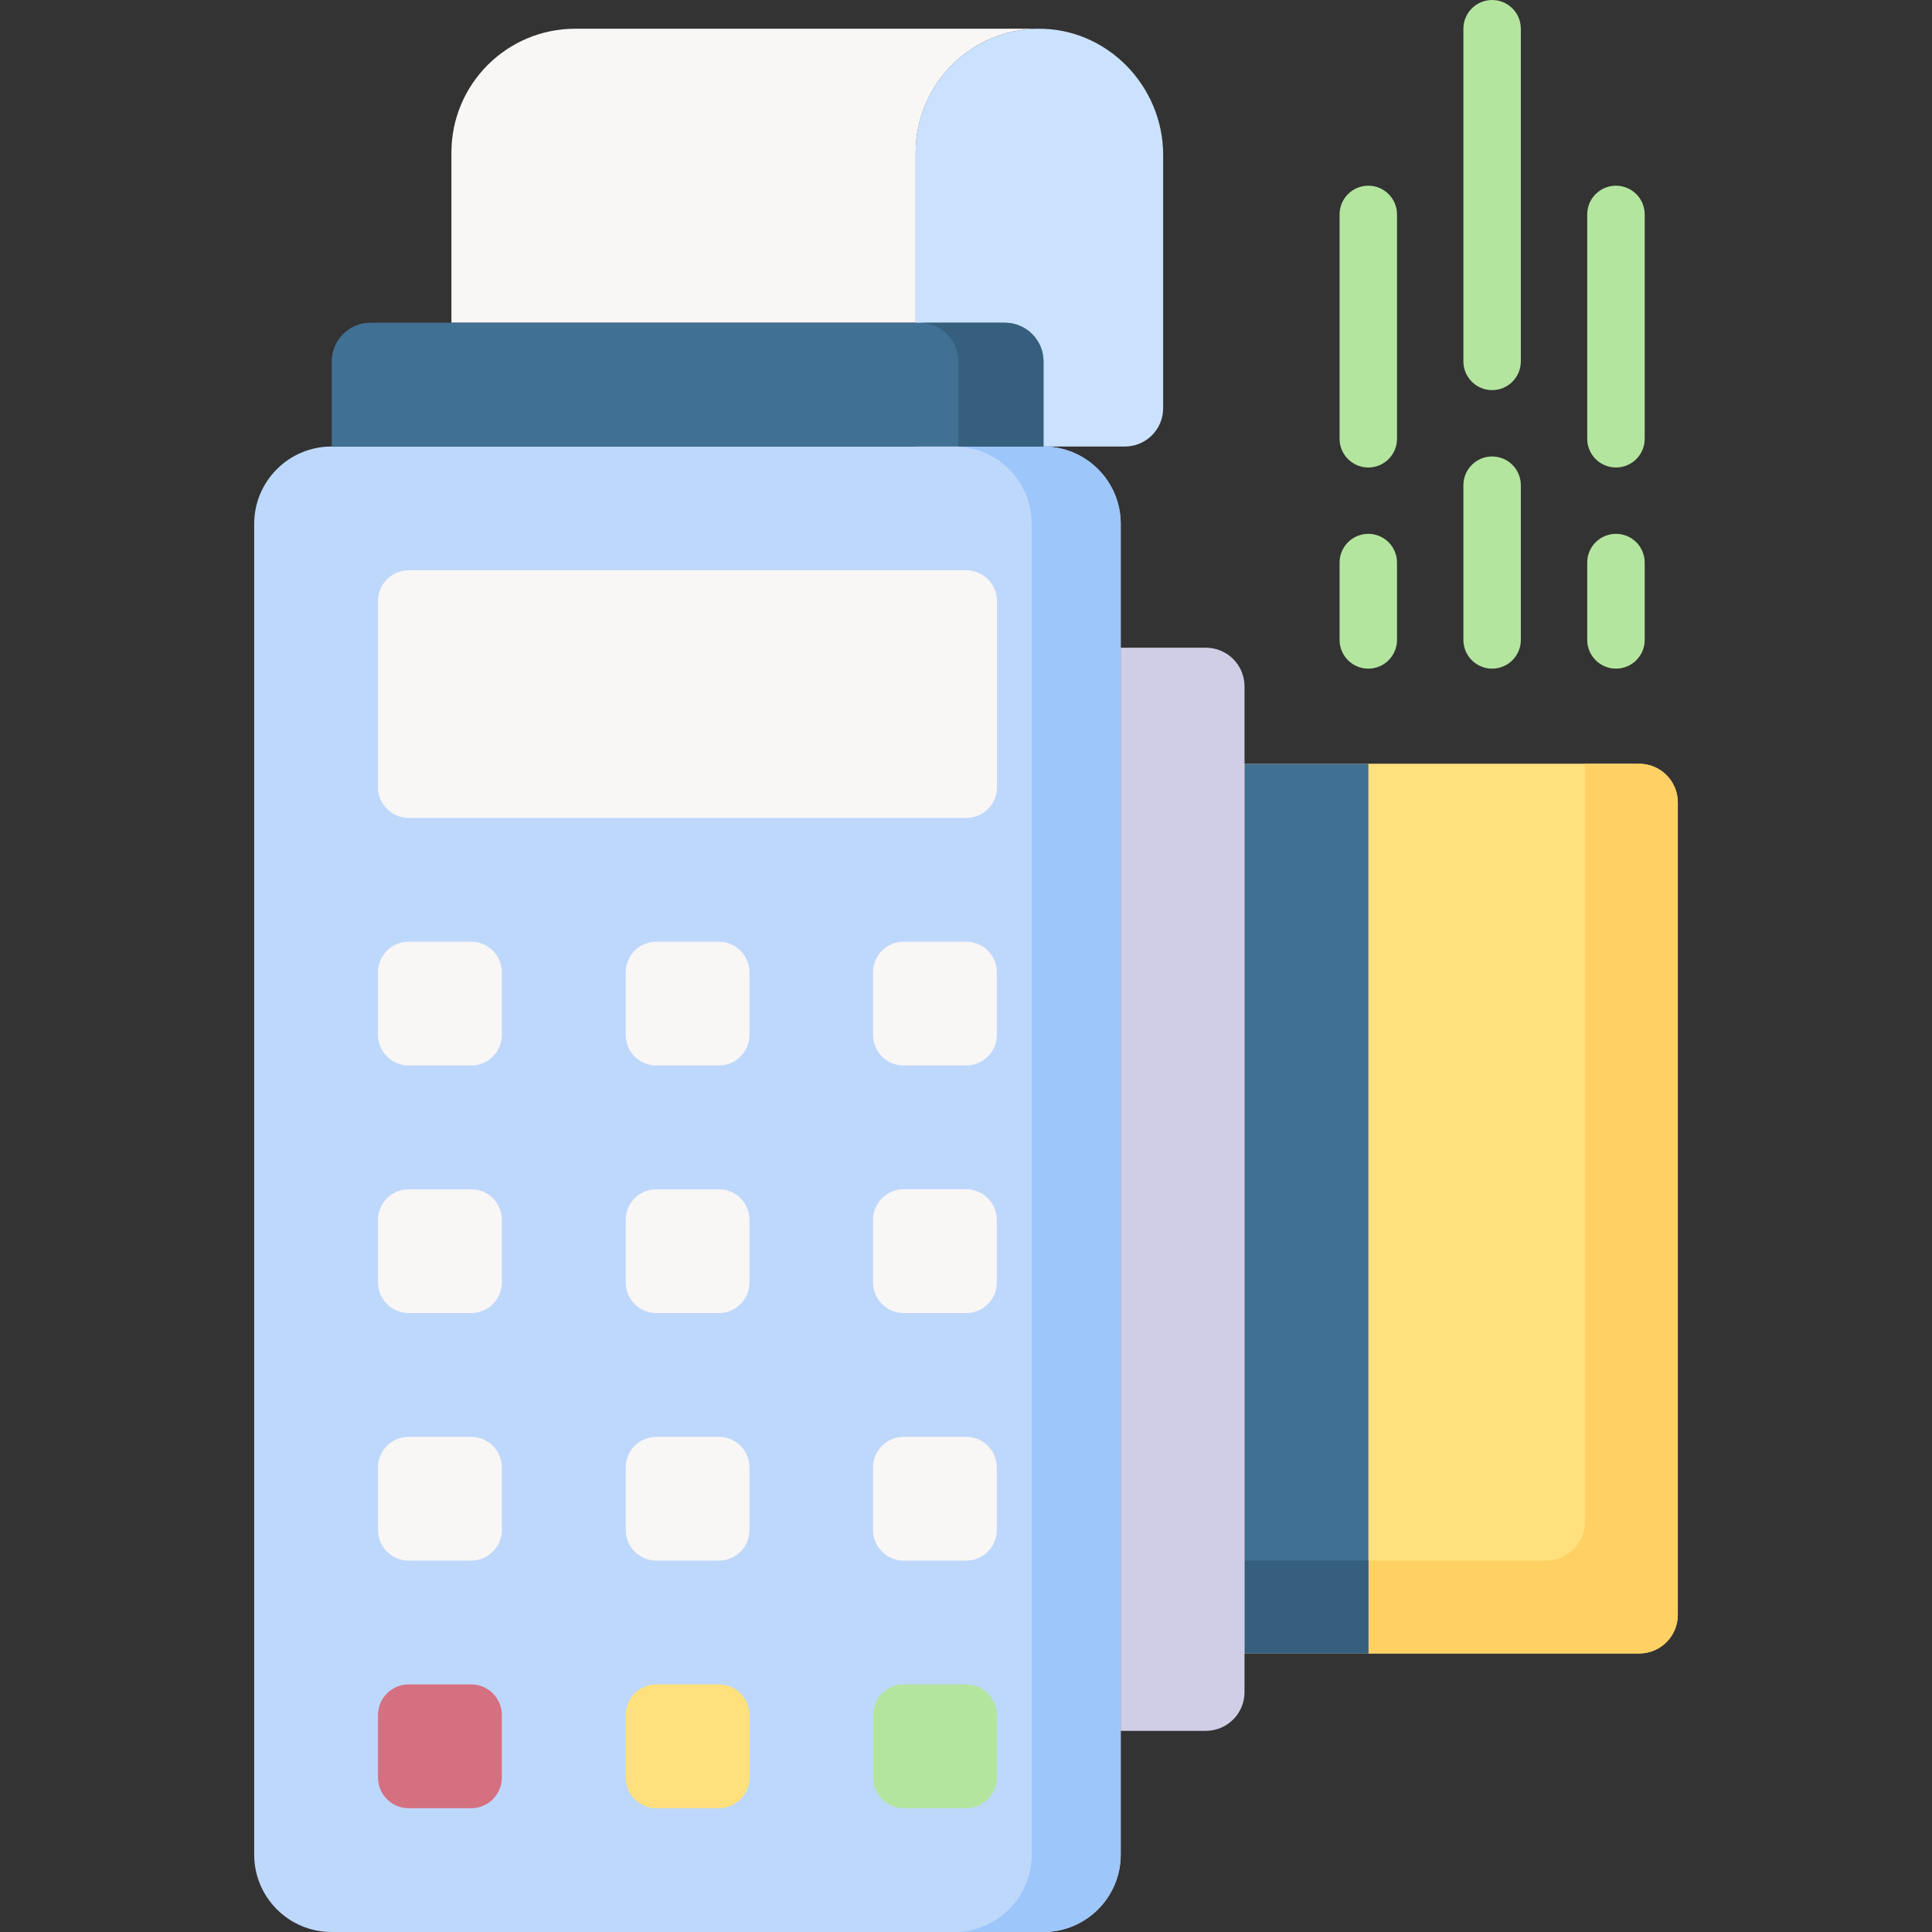<svg width="44" height="44" viewBox="0 0 44 44" fill="none" xmlns="http://www.w3.org/2000/svg">
<rect x="0" y="0" width="44" height="44" fill="#333333" stroke="none"/>
<g clip-path="url(#clip0_3233_51376)">
<path d="M28.344 37.657V17.394H37.33C37.817 17.394 38.211 17.788 38.211 18.275V36.776C38.211 37.263 37.817 37.657 37.33 37.657H28.344V37.657Z" fill="#FFE07D"/>
<path d="M37.33 17.394H36.097V34.661C36.097 35.148 35.702 35.542 35.216 35.542H28.344V37.657H37.33C37.817 37.657 38.211 37.262 38.211 36.776V18.274C38.211 17.788 37.817 17.394 37.33 17.394Z" fill="#FFD064"/>
<path d="M31.164 17.394V37.657H28.345V17.394H31.164Z" fill="#407093"/>
<path d="M28.344 35.542H31.163V37.657H28.344V35.542Z" fill="#365E7D"/>
<path d="M7.551 10.169H23.762C24.735 10.169 25.524 10.958 25.524 11.931V42.238C25.524 43.211 24.735 44 23.762 44H7.551C6.578 44 5.789 43.211 5.789 42.238V11.931C5.789 10.958 6.578 10.169 7.551 10.169Z" fill="#BED8FB"/>
<path d="M23.761 10.169H21.734C22.707 10.169 23.496 10.958 23.496 11.931V42.238C23.496 43.211 22.707 44 21.734 44H23.761C24.734 44 25.523 43.211 25.523 42.238V11.931C25.523 10.958 24.734 10.169 23.761 10.169Z" fill="#9DC6FB"/>
<path d="M16.372 24.266H14.948C14.562 24.266 14.25 23.953 14.25 23.568V22.144C14.25 21.759 14.562 21.446 14.948 21.446H16.372C16.757 21.446 17.069 21.759 17.069 22.144V23.568C17.069 23.953 16.757 24.266 16.372 24.266Z" fill="#F9F6F6"/>
<path d="M10.731 24.266H9.307C8.922 24.266 8.609 23.953 8.609 23.568V22.144C8.609 21.759 8.922 21.446 9.307 21.446H10.731C11.116 21.446 11.429 21.759 11.429 22.144V23.568C11.429 23.953 11.116 24.266 10.731 24.266Z" fill="#F9F6F6"/>
<path d="M16.372 29.904H14.948C14.562 29.904 14.25 29.592 14.25 29.206V27.783C14.25 27.397 14.562 27.085 14.948 27.085H16.372C16.757 27.085 17.069 27.397 17.069 27.783V29.206C17.069 29.592 16.757 29.904 16.372 29.904Z" fill="#F9F6F6"/>
<path d="M10.731 29.904H9.307C8.922 29.904 8.609 29.592 8.609 29.206V27.783C8.609 27.397 8.922 27.085 9.307 27.085H10.731C11.116 27.085 11.429 27.397 11.429 27.783V29.206C11.429 29.592 11.116 29.904 10.731 29.904Z" fill="#F9F6F6"/>
<path d="M16.372 35.542H14.948C14.562 35.542 14.25 35.23 14.25 34.845V33.421C14.25 33.035 14.562 32.723 14.948 32.723H16.372C16.757 32.723 17.069 33.035 17.069 33.421V34.845C17.069 35.23 16.757 35.542 16.372 35.542Z" fill="#F9F6F6"/>
<path d="M10.731 35.542H9.307C8.922 35.542 8.609 35.23 8.609 34.845V33.421C8.609 33.035 8.922 32.723 9.307 32.723H10.731C11.116 32.723 11.429 33.035 11.429 33.421V34.845C11.429 35.23 11.116 35.542 10.731 35.542Z" fill="#F9F6F6"/>
<path d="M16.372 41.181H14.948C14.562 41.181 14.25 40.868 14.25 40.483V39.059C14.25 38.674 14.562 38.361 14.948 38.361H16.372C16.757 38.361 17.069 38.674 17.069 39.059V40.483C17.069 40.868 16.757 41.181 16.372 41.181Z" fill="#FFE07D"/>
<path d="M10.731 41.181H9.307C8.922 41.181 8.609 40.868 8.609 40.483V39.059C8.609 38.674 8.922 38.361 9.307 38.361H10.731C11.116 38.361 11.429 38.674 11.429 39.059V40.483C11.429 40.868 11.116 41.181 10.731 41.181Z" fill="#D57080"/>
<path d="M20.581 24.266H22.004C22.39 24.266 22.702 23.953 22.702 23.568V22.144C22.702 21.759 22.39 21.446 22.004 21.446H20.581C20.195 21.446 19.883 21.759 19.883 22.144V23.568C19.883 23.953 20.195 24.266 20.581 24.266Z" fill="#F9F6F6"/>
<path d="M22.008 18.627H9.307C8.922 18.627 8.609 18.314 8.609 17.929V13.686C8.609 13.301 8.922 12.988 9.307 12.988H22.008C22.393 12.988 22.706 13.301 22.706 13.686V17.929C22.706 18.314 22.393 18.627 22.008 18.627Z" fill="#F9F6F6"/>
<path d="M23.673 0.654H13.101C11.543 0.654 10.281 1.917 10.281 3.474V7.35H20.854V3.474C20.854 1.917 22.116 0.654 23.673 0.654Z" fill="#F9F6F6"/>
<path d="M20.852 3.474C20.852 1.935 22.084 0.684 23.616 0.655C25.197 0.625 26.49 1.948 26.49 3.529V9.297C26.49 9.779 26.1 10.169 25.618 10.169H20.852V3.474H20.852Z" fill="#CBE2FF"/>
<path d="M23.765 10.169H7.555V8.231C7.555 7.744 7.949 7.35 8.436 7.35H22.884C23.371 7.35 23.765 7.744 23.765 8.231V10.169Z" fill="#407093"/>
<path d="M25.523 39.419V14.751H27.462C27.948 14.751 28.343 15.145 28.343 15.632V38.538C28.343 39.025 27.948 39.419 27.462 39.419H25.523Z" fill="#D0CEE7"/>
<path d="M22.884 7.35H20.945C21.432 7.35 21.826 7.744 21.826 8.231V10.169H23.765V8.231C23.765 7.744 23.37 7.35 22.884 7.35Z" fill="#365E7D"/>
<path d="M20.581 29.904H22.004C22.39 29.904 22.702 29.591 22.702 29.206V27.782C22.702 27.397 22.39 27.084 22.004 27.084H20.581C20.195 27.084 19.883 27.397 19.883 27.782V29.206C19.883 29.591 20.195 29.904 20.581 29.904Z" fill="#F9F6F6"/>
<path d="M20.581 35.542H22.004C22.39 35.542 22.702 35.23 22.702 34.845V33.421C22.702 33.035 22.39 32.723 22.004 32.723H20.581C20.195 32.723 19.883 33.035 19.883 33.421V34.845C19.883 35.23 20.195 35.542 20.581 35.542Z" fill="#F9F6F6"/>
<path d="M20.581 41.181H22.004C22.39 41.181 22.702 40.868 22.702 40.483V39.059C22.702 38.674 22.39 38.361 22.004 38.361H20.581C20.195 38.361 19.883 38.674 19.883 39.059V40.483C19.883 40.868 20.195 41.181 20.581 41.181Z" fill="#B3E59F"/>
<path d="M31.162 10.647C30.801 10.647 30.508 10.354 30.508 9.993V4.883C30.508 4.522 30.801 4.229 31.162 4.229C31.523 4.229 31.816 4.522 31.816 4.883V9.993C31.816 10.354 31.523 10.647 31.162 10.647Z" fill="#B3E59F"/>
<path d="M31.162 15.228C30.801 15.228 30.508 14.935 30.508 14.574V12.812C30.508 12.451 30.801 12.158 31.162 12.158C31.523 12.158 31.816 12.451 31.816 12.812V14.574C31.816 14.935 31.523 15.228 31.162 15.228Z" fill="#B3E59F"/>
<path d="M33.982 8.885C33.621 8.885 33.328 8.592 33.328 8.231V0.654C33.328 0.293 33.621 0 33.982 0C34.344 0 34.636 0.293 34.636 0.654V8.231C34.636 8.592 34.343 8.885 33.982 8.885Z" fill="#B3E59F"/>
<path d="M33.982 15.228C33.621 15.228 33.328 14.935 33.328 14.574V11.05C33.328 10.689 33.621 10.396 33.982 10.396C34.344 10.396 34.636 10.689 34.636 11.05V14.574C34.636 14.935 34.343 15.228 33.982 15.228Z" fill="#B3E59F"/>
<path d="M36.803 10.647C36.441 10.647 36.148 10.354 36.148 9.993V4.883C36.148 4.522 36.441 4.229 36.803 4.229C37.164 4.229 37.457 4.522 37.457 4.883V9.993C37.457 10.354 37.164 10.647 36.803 10.647Z" fill="#B3E59F"/>
<path d="M36.803 15.228C36.441 15.228 36.148 14.935 36.148 14.574V12.812C36.148 12.451 36.441 12.158 36.803 12.158C37.164 12.158 37.457 12.451 37.457 12.812V14.574C37.457 14.935 37.164 15.228 36.803 15.228Z" fill="#B3E59F"/>
</g>
<defs>
<clipPath id="clip0_3233_51376">
<rect width="44" height="44" fill="white"/>
</clipPath>
</defs>
</svg>
